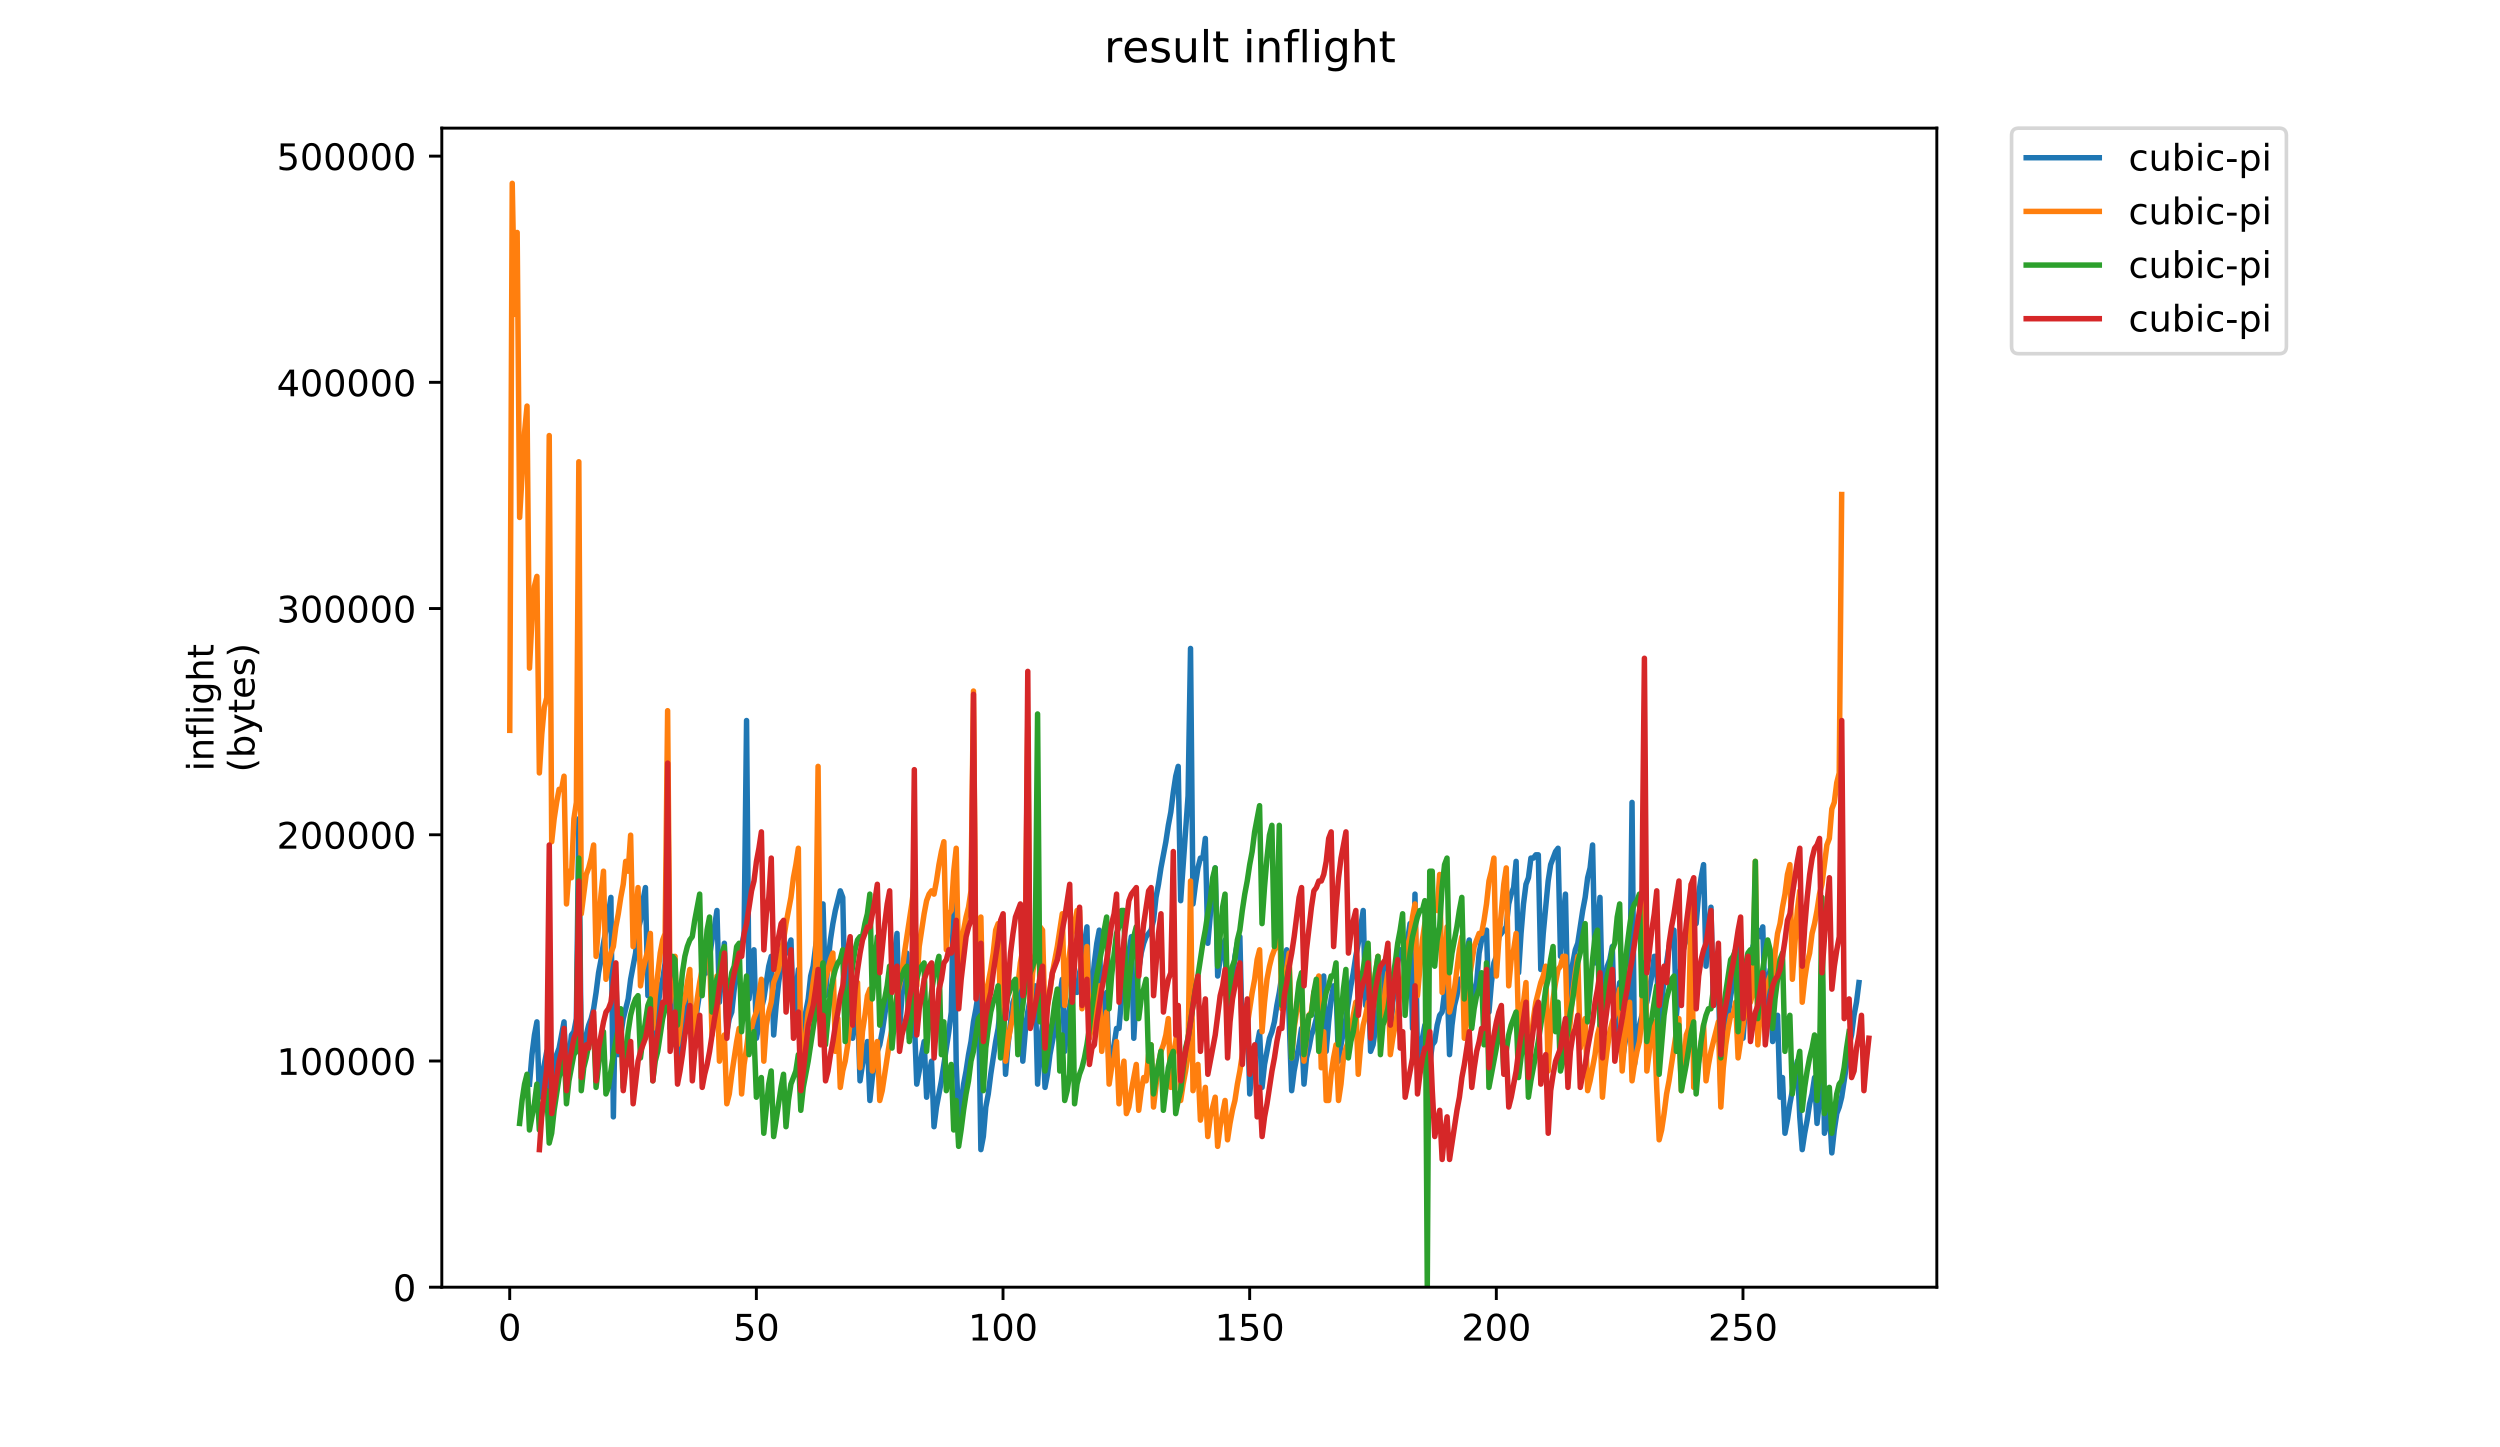 <?xml version="1.0" encoding="utf-8" standalone="no"?>
<!DOCTYPE svg PUBLIC "-//W3C//DTD SVG 1.1//EN"
  "http://www.w3.org/Graphics/SVG/1.1/DTD/svg11.dtd">
<!-- Created with matplotlib (https://matplotlib.org/) -->
<svg height="396pt" version="1.1" viewBox="0 0 684 396" width="684pt" xmlns="http://www.w3.org/2000/svg" xmlns:xlink="http://www.w3.org/1999/xlink">
 <defs>
  <style type="text/css">
*{stroke-linecap:butt;stroke-linejoin:round;}
  </style>
 </defs>
 <g id="figure_1">
  <g id="patch_1">
   <path d="M 0 396 
L 684 396 
L 684 0 
L 0 0 
z
" style="fill:#ffffff;"/>
  </g>
  <g id="axes_1">
   <g id="patch_2">
    <path d="M 120.879 352.174 
L 529.913 352.174 
L 529.913 35.062 
L 120.879 35.062 
z
" style="fill:#ffffff;"/>
   </g>
   <g id="matplotlib.axis_1">
    <g id="xtick_1">
     <g id="line2d_1">
      <defs>
       <path d="M 0 0 
L 0 3.5 
" id="mfcdbd4089d" style="stroke:#000000;stroke-width:0.8;"/>
      </defs>
      <g>
       <use style="stroke:#000000;stroke-width:0.8;" x="139.458" xlink:href="#mfcdbd4089d" y="352.174"/>
      </g>
     </g>
     <g id="text_1">
      <!-- 0 -->
      <defs>
       <path d="M 31.781 66.406 
Q 24.172 66.406 20.328 58.906 
Q 16.5 51.422 16.5 36.375 
Q 16.5 21.391 20.328 13.891 
Q 24.172 6.391 31.781 6.391 
Q 39.453 6.391 43.281 13.891 
Q 47.125 21.391 47.125 36.375 
Q 47.125 51.422 43.281 58.906 
Q 39.453 66.406 31.781 66.406 
z
M 31.781 74.219 
Q 44.047 74.219 50.516 64.516 
Q 56.984 54.828 56.984 36.375 
Q 56.984 17.969 50.516 8.266 
Q 44.047 -1.422 31.781 -1.422 
Q 19.531 -1.422 13.062 8.266 
Q 6.594 17.969 6.594 36.375 
Q 6.594 54.828 13.062 64.516 
Q 19.531 74.219 31.781 74.219 
z
" id="DejaVuSans-48"/>
      </defs>
      <g transform="translate(136.276 366.773)scale(0.1 -0.1)">
       <use xlink:href="#DejaVuSans-48"/>
      </g>
     </g>
    </g>
    <g id="xtick_2">
     <g id="line2d_2">
      <g>
       <use style="stroke:#000000;stroke-width:0.8;" x="206.942" xlink:href="#mfcdbd4089d" y="352.174"/>
      </g>
     </g>
     <g id="text_2">
      <!-- 50 -->
      <defs>
       <path d="M 10.797 72.906 
L 49.516 72.906 
L 49.516 64.594 
L 19.828 64.594 
L 19.828 46.734 
Q 21.969 47.469 24.109 47.828 
Q 26.266 48.188 28.422 48.188 
Q 40.625 48.188 47.75 41.5 
Q 54.891 34.812 54.891 23.391 
Q 54.891 11.625 47.562 5.094 
Q 40.234 -1.422 26.906 -1.422 
Q 22.312 -1.422 17.547 -0.641 
Q 12.797 0.141 7.719 1.703 
L 7.719 11.625 
Q 12.109 9.234 16.797 8.062 
Q 21.484 6.891 26.703 6.891 
Q 35.156 6.891 40.078 11.328 
Q 45.016 15.766 45.016 23.391 
Q 45.016 31 40.078 35.438 
Q 35.156 39.891 26.703 39.891 
Q 22.75 39.891 18.812 39.016 
Q 14.891 38.141 10.797 36.281 
z
" id="DejaVuSans-53"/>
      </defs>
      <g transform="translate(200.579 366.773)scale(0.1 -0.1)">
       <use xlink:href="#DejaVuSans-53"/>
       <use x="63.623" xlink:href="#DejaVuSans-48"/>
      </g>
     </g>
    </g>
    <g id="xtick_3">
     <g id="line2d_3">
      <g>
       <use style="stroke:#000000;stroke-width:0.8;" x="274.426" xlink:href="#mfcdbd4089d" y="352.174"/>
      </g>
     </g>
     <g id="text_3">
      <!-- 100 -->
      <defs>
       <path d="M 12.406 8.297 
L 28.516 8.297 
L 28.516 63.922 
L 10.984 60.406 
L 10.984 69.391 
L 28.422 72.906 
L 38.281 72.906 
L 38.281 8.297 
L 54.391 8.297 
L 54.391 0 
L 12.406 0 
z
" id="DejaVuSans-49"/>
      </defs>
      <g transform="translate(264.882 366.773)scale(0.1 -0.1)">
       <use xlink:href="#DejaVuSans-49"/>
       <use x="63.623" xlink:href="#DejaVuSans-48"/>
       <use x="127.246" xlink:href="#DejaVuSans-48"/>
      </g>
     </g>
    </g>
    <g id="xtick_4">
     <g id="line2d_4">
      <g>
       <use style="stroke:#000000;stroke-width:0.8;" x="341.91" xlink:href="#mfcdbd4089d" y="352.174"/>
      </g>
     </g>
     <g id="text_4">
      <!-- 150 -->
      <g transform="translate(332.366 366.773)scale(0.1 -0.1)">
       <use xlink:href="#DejaVuSans-49"/>
       <use x="63.623" xlink:href="#DejaVuSans-53"/>
       <use x="127.246" xlink:href="#DejaVuSans-48"/>
      </g>
     </g>
    </g>
    <g id="xtick_5">
     <g id="line2d_5">
      <g>
       <use style="stroke:#000000;stroke-width:0.8;" x="409.394" xlink:href="#mfcdbd4089d" y="352.174"/>
      </g>
     </g>
     <g id="text_5">
      <!-- 200 -->
      <defs>
       <path d="M 19.188 8.297 
L 53.609 8.297 
L 53.609 0 
L 7.328 0 
L 7.328 8.297 
Q 12.938 14.109 22.625 23.891 
Q 32.328 33.688 34.812 36.531 
Q 39.547 41.844 41.422 45.531 
Q 43.312 49.219 43.312 52.781 
Q 43.312 58.594 39.234 62.25 
Q 35.156 65.922 28.609 65.922 
Q 23.969 65.922 18.812 64.312 
Q 13.672 62.703 7.812 59.422 
L 7.812 69.391 
Q 13.766 71.781 18.938 73 
Q 24.125 74.219 28.422 74.219 
Q 39.75 74.219 46.484 68.547 
Q 53.219 62.891 53.219 53.422 
Q 53.219 48.922 51.531 44.891 
Q 49.859 40.875 45.406 35.406 
Q 44.188 33.984 37.641 27.219 
Q 31.109 20.453 19.188 8.297 
z
" id="DejaVuSans-50"/>
      </defs>
      <g transform="translate(399.85 366.773)scale(0.1 -0.1)">
       <use xlink:href="#DejaVuSans-50"/>
       <use x="63.623" xlink:href="#DejaVuSans-48"/>
       <use x="127.246" xlink:href="#DejaVuSans-48"/>
      </g>
     </g>
    </g>
    <g id="xtick_6">
     <g id="line2d_6">
      <g>
       <use style="stroke:#000000;stroke-width:0.8;" x="476.878" xlink:href="#mfcdbd4089d" y="352.174"/>
      </g>
     </g>
     <g id="text_6">
      <!-- 250 -->
      <g transform="translate(467.334 366.773)scale(0.1 -0.1)">
       <use xlink:href="#DejaVuSans-50"/>
       <use x="63.623" xlink:href="#DejaVuSans-53"/>
       <use x="127.246" xlink:href="#DejaVuSans-48"/>
      </g>
     </g>
    </g>
   </g>
   <g id="matplotlib.axis_2">
    <g id="ytick_1">
     <g id="line2d_7">
      <defs>
       <path d="M 0 0 
L -3.5 0 
" id="m2095be47ec" style="stroke:#000000;stroke-width:0.8;"/>
      </defs>
      <g>
       <use style="stroke:#000000;stroke-width:0.8;" x="120.879" xlink:href="#m2095be47ec" y="352.174"/>
      </g>
     </g>
     <g id="text_7">
      <!-- 0 -->
      <g transform="translate(107.516 355.973)scale(0.1 -0.1)">
       <use xlink:href="#DejaVuSans-48"/>
      </g>
     </g>
    </g>
    <g id="ytick_2">
     <g id="line2d_8">
      <g>
       <use style="stroke:#000000;stroke-width:0.8;" x="120.879" xlink:href="#m2095be47ec" y="290.284"/>
      </g>
     </g>
     <g id="text_8">
      <!-- 100000 -->
      <g transform="translate(75.704 294.083)scale(0.1 -0.1)">
       <use xlink:href="#DejaVuSans-49"/>
       <use x="63.623" xlink:href="#DejaVuSans-48"/>
       <use x="127.246" xlink:href="#DejaVuSans-48"/>
       <use x="190.869" xlink:href="#DejaVuSans-48"/>
       <use x="254.492" xlink:href="#DejaVuSans-48"/>
       <use x="318.115" xlink:href="#DejaVuSans-48"/>
      </g>
     </g>
    </g>
    <g id="ytick_3">
     <g id="line2d_9">
      <g>
       <use style="stroke:#000000;stroke-width:0.8;" x="120.879" xlink:href="#m2095be47ec" y="228.393"/>
      </g>
     </g>
     <g id="text_9">
      <!-- 200000 -->
      <g transform="translate(75.704 232.192)scale(0.1 -0.1)">
       <use xlink:href="#DejaVuSans-50"/>
       <use x="63.623" xlink:href="#DejaVuSans-48"/>
       <use x="127.246" xlink:href="#DejaVuSans-48"/>
       <use x="190.869" xlink:href="#DejaVuSans-48"/>
       <use x="254.492" xlink:href="#DejaVuSans-48"/>
       <use x="318.115" xlink:href="#DejaVuSans-48"/>
      </g>
     </g>
    </g>
    <g id="ytick_4">
     <g id="line2d_10">
      <g>
       <use style="stroke:#000000;stroke-width:0.8;" x="120.879" xlink:href="#m2095be47ec" y="166.502"/>
      </g>
     </g>
     <g id="text_10">
      <!-- 300000 -->
      <defs>
       <path d="M 40.578 39.312 
Q 47.656 37.797 51.625 33 
Q 55.609 28.219 55.609 21.188 
Q 55.609 10.406 48.188 4.484 
Q 40.766 -1.422 27.094 -1.422 
Q 22.516 -1.422 17.656 -0.516 
Q 12.797 0.391 7.625 2.203 
L 7.625 11.719 
Q 11.719 9.328 16.594 8.109 
Q 21.484 6.891 26.812 6.891 
Q 36.078 6.891 40.938 10.547 
Q 45.797 14.203 45.797 21.188 
Q 45.797 27.641 41.281 31.266 
Q 36.766 34.906 28.719 34.906 
L 20.219 34.906 
L 20.219 43.016 
L 29.109 43.016 
Q 36.375 43.016 40.234 45.922 
Q 44.094 48.828 44.094 54.297 
Q 44.094 59.906 40.109 62.906 
Q 36.141 65.922 28.719 65.922 
Q 24.656 65.922 20.016 65.031 
Q 15.375 64.156 9.812 62.312 
L 9.812 71.094 
Q 15.438 72.656 20.344 73.438 
Q 25.25 74.219 29.594 74.219 
Q 40.828 74.219 47.359 69.109 
Q 53.906 64.016 53.906 55.328 
Q 53.906 49.266 50.438 45.094 
Q 46.969 40.922 40.578 39.312 
z
" id="DejaVuSans-51"/>
      </defs>
      <g transform="translate(75.704 170.302)scale(0.1 -0.1)">
       <use xlink:href="#DejaVuSans-51"/>
       <use x="63.623" xlink:href="#DejaVuSans-48"/>
       <use x="127.246" xlink:href="#DejaVuSans-48"/>
       <use x="190.869" xlink:href="#DejaVuSans-48"/>
       <use x="254.492" xlink:href="#DejaVuSans-48"/>
       <use x="318.115" xlink:href="#DejaVuSans-48"/>
      </g>
     </g>
    </g>
    <g id="ytick_5">
     <g id="line2d_11">
      <g>
       <use style="stroke:#000000;stroke-width:0.8;" x="120.879" xlink:href="#m2095be47ec" y="104.612"/>
      </g>
     </g>
     <g id="text_11">
      <!-- 400000 -->
      <defs>
       <path d="M 37.797 64.312 
L 12.891 25.391 
L 37.797 25.391 
z
M 35.203 72.906 
L 47.609 72.906 
L 47.609 25.391 
L 58.016 25.391 
L 58.016 17.188 
L 47.609 17.188 
L 47.609 0 
L 37.797 0 
L 37.797 17.188 
L 4.891 17.188 
L 4.891 26.703 
z
" id="DejaVuSans-52"/>
      </defs>
      <g transform="translate(75.704 108.411)scale(0.1 -0.1)">
       <use xlink:href="#DejaVuSans-52"/>
       <use x="63.623" xlink:href="#DejaVuSans-48"/>
       <use x="127.246" xlink:href="#DejaVuSans-48"/>
       <use x="190.869" xlink:href="#DejaVuSans-48"/>
       <use x="254.492" xlink:href="#DejaVuSans-48"/>
       <use x="318.115" xlink:href="#DejaVuSans-48"/>
      </g>
     </g>
    </g>
    <g id="ytick_6">
     <g id="line2d_12">
      <g>
       <use style="stroke:#000000;stroke-width:0.8;" x="120.879" xlink:href="#m2095be47ec" y="42.721"/>
      </g>
     </g>
     <g id="text_12">
      <!-- 500000 -->
      <g transform="translate(75.704 46.521)scale(0.1 -0.1)">
       <use xlink:href="#DejaVuSans-53"/>
       <use x="63.623" xlink:href="#DejaVuSans-48"/>
       <use x="127.246" xlink:href="#DejaVuSans-48"/>
       <use x="190.869" xlink:href="#DejaVuSans-48"/>
       <use x="254.492" xlink:href="#DejaVuSans-48"/>
       <use x="318.115" xlink:href="#DejaVuSans-48"/>
      </g>
     </g>
    </g>
    <g id="text_13">
     <!-- inflight -->
     <defs>
      <path d="M 9.422 54.688 
L 18.406 54.688 
L 18.406 0 
L 9.422 0 
z
M 9.422 75.984 
L 18.406 75.984 
L 18.406 64.594 
L 9.422 64.594 
z
" id="DejaVuSans-105"/>
      <path d="M 54.891 33.016 
L 54.891 0 
L 45.906 0 
L 45.906 32.719 
Q 45.906 40.484 42.875 44.328 
Q 39.844 48.188 33.797 48.188 
Q 26.516 48.188 22.312 43.547 
Q 18.109 38.922 18.109 30.906 
L 18.109 0 
L 9.078 0 
L 9.078 54.688 
L 18.109 54.688 
L 18.109 46.188 
Q 21.344 51.125 25.703 53.562 
Q 30.078 56 35.797 56 
Q 45.219 56 50.047 50.172 
Q 54.891 44.344 54.891 33.016 
z
" id="DejaVuSans-110"/>
      <path d="M 37.109 75.984 
L 37.109 68.5 
L 28.516 68.5 
Q 23.688 68.5 21.797 66.547 
Q 19.922 64.594 19.922 59.516 
L 19.922 54.688 
L 34.719 54.688 
L 34.719 47.703 
L 19.922 47.703 
L 19.922 0 
L 10.891 0 
L 10.891 47.703 
L 2.297 47.703 
L 2.297 54.688 
L 10.891 54.688 
L 10.891 58.5 
Q 10.891 67.625 15.141 71.797 
Q 19.391 75.984 28.609 75.984 
z
" id="DejaVuSans-102"/>
      <path d="M 9.422 75.984 
L 18.406 75.984 
L 18.406 0 
L 9.422 0 
z
" id="DejaVuSans-108"/>
      <path d="M 45.406 27.984 
Q 45.406 37.75 41.375 43.109 
Q 37.359 48.484 30.078 48.484 
Q 22.859 48.484 18.828 43.109 
Q 14.797 37.75 14.797 27.984 
Q 14.797 18.266 18.828 12.891 
Q 22.859 7.516 30.078 7.516 
Q 37.359 7.516 41.375 12.891 
Q 45.406 18.266 45.406 27.984 
z
M 54.391 6.781 
Q 54.391 -7.172 48.188 -13.984 
Q 42 -20.797 29.203 -20.797 
Q 24.469 -20.797 20.266 -20.094 
Q 16.062 -19.391 12.109 -17.922 
L 12.109 -9.188 
Q 16.062 -11.328 19.922 -12.344 
Q 23.781 -13.375 27.781 -13.375 
Q 36.625 -13.375 41.016 -8.766 
Q 45.406 -4.156 45.406 5.172 
L 45.406 9.625 
Q 42.625 4.781 38.281 2.391 
Q 33.938 0 27.875 0 
Q 17.828 0 11.672 7.656 
Q 5.516 15.328 5.516 27.984 
Q 5.516 40.672 11.672 48.328 
Q 17.828 56 27.875 56 
Q 33.938 56 38.281 53.609 
Q 42.625 51.219 45.406 46.391 
L 45.406 54.688 
L 54.391 54.688 
z
" id="DejaVuSans-103"/>
      <path d="M 54.891 33.016 
L 54.891 0 
L 45.906 0 
L 45.906 32.719 
Q 45.906 40.484 42.875 44.328 
Q 39.844 48.188 33.797 48.188 
Q 26.516 48.188 22.312 43.547 
Q 18.109 38.922 18.109 30.906 
L 18.109 0 
L 9.078 0 
L 9.078 75.984 
L 18.109 75.984 
L 18.109 46.188 
Q 21.344 51.125 25.703 53.562 
Q 30.078 56 35.797 56 
Q 45.219 56 50.047 50.172 
Q 54.891 44.344 54.891 33.016 
z
" id="DejaVuSans-104"/>
      <path d="M 18.312 70.219 
L 18.312 54.688 
L 36.812 54.688 
L 36.812 47.703 
L 18.312 47.703 
L 18.312 18.016 
Q 18.312 11.328 20.141 9.422 
Q 21.969 7.516 27.594 7.516 
L 36.812 7.516 
L 36.812 0 
L 27.594 0 
Q 17.188 0 13.234 3.875 
Q 9.281 7.766 9.281 18.016 
L 9.281 47.703 
L 2.688 47.703 
L 2.688 54.688 
L 9.281 54.688 
L 9.281 70.219 
z
" id="DejaVuSans-116"/>
     </defs>
     <g transform="translate(58.426 211.018)rotate(-90)scale(0.1 -0.1)">
      <use xlink:href="#DejaVuSans-105"/>
      <use x="27.783" xlink:href="#DejaVuSans-110"/>
      <use x="91.162" xlink:href="#DejaVuSans-102"/>
      <use x="126.367" xlink:href="#DejaVuSans-108"/>
      <use x="154.15" xlink:href="#DejaVuSans-105"/>
      <use x="181.934" xlink:href="#DejaVuSans-103"/>
      <use x="245.41" xlink:href="#DejaVuSans-104"/>
      <use x="308.789" xlink:href="#DejaVuSans-116"/>
     </g>
     <!-- (bytes) -->
     <defs>
      <path d="M 31 75.875 
Q 24.469 64.656 21.281 53.656 
Q 18.109 42.672 18.109 31.391 
Q 18.109 20.125 21.312 9.062 
Q 24.516 -2 31 -13.188 
L 23.188 -13.188 
Q 15.875 -1.703 12.234 9.375 
Q 8.594 20.453 8.594 31.391 
Q 8.594 42.281 12.203 53.312 
Q 15.828 64.359 23.188 75.875 
z
" id="DejaVuSans-40"/>
      <path d="M 48.688 27.297 
Q 48.688 37.203 44.609 42.844 
Q 40.531 48.484 33.406 48.484 
Q 26.266 48.484 22.188 42.844 
Q 18.109 37.203 18.109 27.297 
Q 18.109 17.391 22.188 11.75 
Q 26.266 6.109 33.406 6.109 
Q 40.531 6.109 44.609 11.75 
Q 48.688 17.391 48.688 27.297 
z
M 18.109 46.391 
Q 20.953 51.266 25.266 53.625 
Q 29.594 56 35.594 56 
Q 45.562 56 51.781 48.094 
Q 58.016 40.188 58.016 27.297 
Q 58.016 14.406 51.781 6.484 
Q 45.562 -1.422 35.594 -1.422 
Q 29.594 -1.422 25.266 0.953 
Q 20.953 3.328 18.109 8.203 
L 18.109 0 
L 9.078 0 
L 9.078 75.984 
L 18.109 75.984 
z
" id="DejaVuSans-98"/>
      <path d="M 32.172 -5.078 
Q 28.375 -14.844 24.75 -17.812 
Q 21.141 -20.797 15.094 -20.797 
L 7.906 -20.797 
L 7.906 -13.281 
L 13.188 -13.281 
Q 16.891 -13.281 18.938 -11.516 
Q 21 -9.766 23.484 -3.219 
L 25.094 0.875 
L 2.984 54.688 
L 12.5 54.688 
L 29.594 11.922 
L 46.688 54.688 
L 56.203 54.688 
z
" id="DejaVuSans-121"/>
      <path d="M 56.203 29.594 
L 56.203 25.203 
L 14.891 25.203 
Q 15.484 15.922 20.484 11.062 
Q 25.484 6.203 34.422 6.203 
Q 39.594 6.203 44.453 7.469 
Q 49.312 8.734 54.109 11.281 
L 54.109 2.781 
Q 49.266 0.734 44.188 -0.344 
Q 39.109 -1.422 33.891 -1.422 
Q 20.797 -1.422 13.156 6.188 
Q 5.516 13.812 5.516 26.812 
Q 5.516 40.234 12.766 48.109 
Q 20.016 56 32.328 56 
Q 43.359 56 49.781 48.891 
Q 56.203 41.797 56.203 29.594 
z
M 47.219 32.234 
Q 47.125 39.594 43.094 43.984 
Q 39.062 48.391 32.422 48.391 
Q 24.906 48.391 20.391 44.141 
Q 15.875 39.891 15.188 32.172 
z
" id="DejaVuSans-101"/>
      <path d="M 44.281 53.078 
L 44.281 44.578 
Q 40.484 46.531 36.375 47.5 
Q 32.281 48.484 27.875 48.484 
Q 21.188 48.484 17.844 46.438 
Q 14.5 44.391 14.5 40.281 
Q 14.5 37.156 16.891 35.375 
Q 19.281 33.594 26.516 31.984 
L 29.594 31.297 
Q 39.156 29.25 43.188 25.516 
Q 47.219 21.781 47.219 15.094 
Q 47.219 7.469 41.188 3.016 
Q 35.156 -1.422 24.609 -1.422 
Q 20.219 -1.422 15.453 -0.562 
Q 10.688 0.297 5.422 2 
L 5.422 11.281 
Q 10.406 8.688 15.234 7.391 
Q 20.062 6.109 24.812 6.109 
Q 31.156 6.109 34.562 8.281 
Q 37.984 10.453 37.984 14.406 
Q 37.984 18.062 35.516 20.016 
Q 33.062 21.969 24.703 23.781 
L 21.578 24.516 
Q 13.234 26.266 9.516 29.906 
Q 5.812 33.547 5.812 39.891 
Q 5.812 47.609 11.281 51.797 
Q 16.75 56 26.812 56 
Q 31.781 56 36.172 55.266 
Q 40.578 54.547 44.281 53.078 
z
" id="DejaVuSans-115"/>
      <path d="M 8.016 75.875 
L 15.828 75.875 
Q 23.141 64.359 26.781 53.312 
Q 30.422 42.281 30.422 31.391 
Q 30.422 20.453 26.781 9.375 
Q 23.141 -1.703 15.828 -13.188 
L 8.016 -13.188 
Q 14.5 -2 17.703 9.062 
Q 20.906 20.125 20.906 31.391 
Q 20.906 42.672 17.703 53.656 
Q 14.5 64.656 8.016 75.875 
z
" id="DejaVuSans-41"/>
     </defs>
     <g transform="translate(69.624 211.295)rotate(-90)scale(0.1 -0.1)">
      <use xlink:href="#DejaVuSans-40"/>
      <use x="39.014" xlink:href="#DejaVuSans-98"/>
      <use x="102.49" xlink:href="#DejaVuSans-121"/>
      <use x="161.67" xlink:href="#DejaVuSans-116"/>
      <use x="200.879" xlink:href="#DejaVuSans-101"/>
      <use x="262.402" xlink:href="#DejaVuSans-115"/>
      <use x="314.502" xlink:href="#DejaVuSans-41"/>
     </g>
    </g>
   </g>
   <g id="line2d_13">
    <path clip-path="url(#p2ddae3d80f)" d="M 144.871 296.611 
L 145.546 288.546 
L 146.221 283.169 
L 146.896 279.584 
L 147.571 300.196 
L 148.245 294.819 
L 149.595 287.65 
L 150.27 307.365 
L 150.945 295.715 
L 152.294 288.546 
L 152.969 286.753 
L 154.319 279.584 
L 154.994 295.715 
L 156.343 283.169 
L 157.018 282.272 
L 157.693 278.688 
L 158.368 224.021 
L 159.043 291.234 
L 159.718 287.65 
L 160.392 283.169 
L 161.067 280.48 
L 161.742 278.688 
L 162.417 275.999 
L 163.092 271.518 
L 163.767 266.141 
L 164.442 262.557 
L 165.116 258.076 
L 165.791 254.491 
L 167.141 245.529 
L 167.816 305.573 
L 168.491 267.038 
L 169.165 288.546 
L 169.84 283.169 
L 170.515 278.688 
L 171.865 273.311 
L 172.54 267.934 
L 173.889 260.764 
L 174.564 254.491 
L 175.239 251.803 
L 175.914 246.425 
L 176.589 242.841 
L 177.263 272.415 
L 177.938 262.557 
L 178.613 284.065 
L 179.288 279.584 
L 179.963 275.999 
L 180.638 270.622 
L 181.313 267.934 
L 181.987 263.453 
L 182.662 230.294 
L 183.337 281.376 
L 184.012 273.311 
L 184.687 267.934 
L 185.362 289.442 
L 186.036 284.961 
L 186.711 281.376 
L 188.736 267.934 
L 189.411 290.338 
L 190.085 281.376 
L 190.76 275.999 
L 191.435 271.518 
L 192.11 267.934 
L 192.785 266.141 
L 193.46 266.141 
L 194.809 257.18 
L 195.484 253.595 
L 196.159 249.114 
L 196.834 274.207 
L 197.509 265.245 
L 198.184 258.076 
L 198.858 282.272 
L 199.533 278.688 
L 200.208 276.895 
L 200.883 270.622 
L 201.558 267.038 
L 202.233 262.557 
L 203.582 255.387 
L 204.257 197.136 
L 204.932 273.311 
L 206.282 259.868 
L 206.956 284.065 
L 207.631 280.48 
L 208.306 275.999 
L 208.981 273.311 
L 210.331 264.349 
L 211.006 261.66 
L 211.68 283.169 
L 212.355 275.103 
L 213.03 268.83 
L 213.705 264.349 
L 214.38 261.66 
L 215.055 260.764 
L 216.404 257.18 
L 217.079 278.688 
L 218.429 265.245 
L 219.104 287.65 
L 219.778 283.169 
L 220.453 276.895 
L 221.128 273.311 
L 221.803 267.038 
L 222.478 264.349 
L 223.153 258.972 
L 224.502 251.803 
L 225.177 247.322 
L 225.852 272.415 
L 226.527 263.453 
L 227.202 257.18 
L 227.877 252.699 
L 228.551 249.114 
L 229.901 243.737 
L 230.576 245.529 
L 231.251 276.895 
L 231.926 267.038 
L 232.6 258.972 
L 233.275 284.065 
L 233.95 277.792 
L 234.625 275.103 
L 235.3 295.715 
L 235.975 291.234 
L 236.649 287.65 
L 237.324 284.961 
L 237.999 301.092 
L 238.674 294.819 
L 239.349 290.338 
L 240.024 287.65 
L 240.699 285.857 
L 241.373 282.272 
L 243.398 268.83 
L 244.073 265.245 
L 244.748 260.764 
L 245.422 255.387 
L 246.097 282.272 
L 246.772 272.415 
L 248.122 260.764 
L 248.797 284.065 
L 249.471 280.48 
L 250.146 278.688 
L 250.821 296.611 
L 251.496 293.027 
L 252.171 288.546 
L 252.846 284.961 
L 253.521 300.196 
L 254.195 293.923 
L 254.87 290.338 
L 255.545 308.262 
L 256.22 302.885 
L 257.57 295.715 
L 259.594 282.272 
L 260.269 276.895 
L 260.944 242.841 
L 261.619 291.234 
L 262.293 306.469 
L 262.968 301.988 
L 263.643 296.611 
L 264.318 293.027 
L 264.993 288.546 
L 265.668 284.961 
L 266.342 279.584 
L 267.017 275.999 
L 267.692 271.518 
L 268.367 314.535 
L 269.042 310.95 
L 269.717 302.885 
L 270.392 299.3 
L 271.066 293.923 
L 272.416 284.961 
L 273.091 281.376 
L 273.766 275.103 
L 274.441 273.311 
L 275.115 293.923 
L 275.79 285.857 
L 277.14 274.207 
L 278.49 270.622 
L 279.164 269.726 
L 279.839 290.338 
L 280.514 282.272 
L 281.189 276.895 
L 281.864 273.311 
L 282.539 270.622 
L 283.214 269.726 
L 283.888 296.611 
L 284.563 285.857 
L 285.238 280.48 
L 285.913 297.507 
L 286.588 293.923 
L 287.263 288.546 
L 288.612 281.376 
L 289.287 275.999 
L 289.962 272.415 
L 290.637 267.934 
L 291.312 287.65 
L 291.986 279.584 
L 292.661 275.103 
L 293.336 272.415 
L 294.011 270.622 
L 294.686 271.518 
L 295.361 266.141 
L 296.035 263.453 
L 296.71 258.076 
L 297.385 253.595 
L 298.06 280.48 
L 298.735 270.622 
L 299.41 263.453 
L 300.085 258.076 
L 300.759 254.491 
L 301.434 281.376 
L 302.109 275.103 
L 302.784 271.518 
L 303.459 293.027 
L 304.808 285.857 
L 305.483 281.376 
L 306.158 281.376 
L 306.833 273.311 
L 308.183 264.349 
L 308.857 260.764 
L 309.532 256.283 
L 310.207 284.065 
L 310.882 271.518 
L 311.557 265.245 
L 312.232 260.764 
L 312.907 258.076 
L 313.581 256.283 
L 314.931 254.491 
L 315.606 251.803 
L 316.281 245.529 
L 316.956 241.945 
L 317.63 237.464 
L 318.98 230.294 
L 319.655 225.813 
L 320.33 222.229 
L 321.005 216.852 
L 321.679 212.371 
L 322.354 209.682 
L 323.029 246.425 
L 325.054 217.748 
L 325.728 177.42 
L 326.403 247.322 
L 327.078 241.945 
L 327.753 237.464 
L 328.428 234.775 
L 329.103 234.775 
L 329.778 229.398 
L 330.452 258.076 
L 331.802 242.841 
L 332.477 237.464 
L 333.152 267.038 
L 333.827 262.557 
L 334.501 258.972 
L 335.176 257.18 
L 335.851 283.169 
L 336.526 272.415 
L 337.201 268.83 
L 337.876 261.66 
L 338.55 258.076 
L 339.225 256.283 
L 339.9 284.961 
L 340.575 276.895 
L 341.25 275.103 
L 341.925 299.3 
L 342.599 292.13 
L 343.274 289.442 
L 344.624 282.272 
L 345.299 297.507 
L 345.974 291.234 
L 347.323 284.065 
L 347.998 282.272 
L 348.673 279.584 
L 349.348 275.103 
L 350.023 271.518 
L 350.698 267.038 
L 351.372 261.66 
L 352.047 259.868 
L 353.397 298.404 
L 354.072 293.027 
L 355.421 285.857 
L 356.096 281.376 
L 356.771 296.611 
L 357.446 289.442 
L 358.121 286.753 
L 358.796 283.169 
L 359.471 281.376 
L 360.145 278.688 
L 360.82 274.207 
L 362.17 267.038 
L 362.845 287.65 
L 363.52 279.584 
L 364.194 273.311 
L 364.869 269.726 
L 365.544 270.622 
L 366.219 290.338 
L 366.894 285.857 
L 368.243 278.688 
L 369.593 269.726 
L 370.268 266.141 
L 370.943 261.66 
L 371.618 258.076 
L 372.967 249.114 
L 373.642 275.103 
L 374.317 266.141 
L 374.992 287.65 
L 375.667 285.857 
L 376.342 281.376 
L 377.016 275.999 
L 377.691 272.415 
L 379.041 263.453 
L 379.716 259.868 
L 380.391 283.169 
L 381.065 274.207 
L 382.415 263.453 
L 383.09 259.868 
L 383.765 259.868 
L 384.44 258.972 
L 385.114 257.18 
L 385.789 252.699 
L 386.464 281.376 
L 387.139 244.633 
L 387.814 289.442 
L 389.164 284.065 
L 389.838 280.48 
L 390.513 300.196 
L 391.188 291.234 
L 391.863 285.857 
L 392.538 284.961 
L 393.213 280.48 
L 393.887 277.792 
L 394.562 276.895 
L 395.237 271.518 
L 395.912 267.934 
L 396.587 288.546 
L 397.262 280.48 
L 397.936 275.103 
L 398.611 272.415 
L 399.286 267.934 
L 399.961 267.934 
L 400.636 265.245 
L 401.311 259.868 
L 401.985 257.18 
L 402.66 280.48 
L 403.335 271.518 
L 404.01 268.83 
L 404.685 260.764 
L 405.36 257.18 
L 406.035 255.387 
L 406.709 254.491 
L 407.384 276.895 
L 408.059 268.83 
L 408.734 263.453 
L 409.409 261.66 
L 410.084 256.283 
L 412.108 253.595 
L 412.783 247.322 
L 413.458 244.633 
L 414.133 242.841 
L 414.807 235.671 
L 415.482 266.141 
L 416.157 255.387 
L 416.832 247.322 
L 417.507 241.945 
L 418.182 240.152 
L 418.857 234.775 
L 419.531 234.775 
L 420.206 233.879 
L 420.881 233.879 
L 421.556 265.245 
L 422.231 255.387 
L 423.58 241.048 
L 424.255 236.568 
L 425.605 232.983 
L 426.28 232.087 
L 426.955 261.66 
L 427.629 251.803 
L 428.304 244.633 
L 428.979 275.999 
L 429.654 267.934 
L 430.329 263.453 
L 431.004 259.868 
L 431.678 258.076 
L 433.028 249.114 
L 433.703 245.529 
L 434.378 240.152 
L 435.053 237.464 
L 435.728 231.19 
L 436.402 263.453 
L 437.077 253.595 
L 437.752 245.529 
L 438.427 275.999 
L 439.102 268.83 
L 439.777 264.349 
L 440.451 262.557 
L 441.126 258.972 
L 441.801 283.169 
L 442.476 275.103 
L 443.151 268.83 
L 443.826 290.338 
L 444.5 285.857 
L 445.85 278.688 
L 446.525 219.54 
L 447.2 291.234 
L 447.875 284.961 
L 448.55 280.48 
L 449.224 277.792 
L 450.574 274.207 
L 451.924 267.038 
L 452.599 261.66 
L 453.273 261.66 
L 453.948 285.857 
L 454.623 274.207 
L 455.298 267.934 
L 456.648 258.972 
L 457.322 257.18 
L 457.997 254.491 
L 458.672 277.792 
L 459.347 269.726 
L 460.022 263.453 
L 460.697 258.972 
L 462.046 255.387 
L 462.721 254.491 
L 463.396 251.803 
L 464.071 252.699 
L 464.746 244.633 
L 465.421 240.152 
L 466.095 236.568 
L 466.77 264.349 
L 467.445 255.387 
L 468.12 248.218 
L 468.795 275.103 
L 469.47 268.83 
L 470.144 265.245 
L 470.819 299.3 
L 471.494 285.857 
L 472.169 282.272 
L 472.844 277.792 
L 473.519 272.415 
L 474.868 265.245 
L 475.543 259.868 
L 476.218 257.18 
L 476.893 284.065 
L 477.568 275.103 
L 478.243 267.934 
L 479.592 258.972 
L 480.267 257.18 
L 480.942 254.491 
L 481.617 256.283 
L 482.292 253.595 
L 482.966 276.895 
L 483.641 268.83 
L 484.316 265.245 
L 484.991 284.961 
L 486.341 277.792 
L 487.015 300.196 
L 487.69 294.819 
L 488.365 310.054 
L 489.04 306.469 
L 489.715 301.988 
L 490.39 298.404 
L 491.064 293.923 
L 491.739 290.338 
L 492.414 305.573 
L 493.089 314.535 
L 493.764 310.054 
L 494.439 306.469 
L 495.114 301.988 
L 495.788 299.3 
L 496.463 294.819 
L 497.138 307.365 
L 497.813 301.092 
L 498.488 259.868 
L 499.163 310.054 
L 499.837 307.365 
L 500.512 302.885 
L 501.187 315.431 
L 501.862 309.158 
L 502.537 304.677 
L 503.212 302.885 
L 503.886 300.196 
L 505.236 291.234 
L 505.911 285.857 
L 506.586 283.169 
L 507.261 277.792 
L 507.935 274.207 
L 508.61 268.83 
L 508.61 268.83 
" style="fill:none;stroke:#1f77b4;stroke-linecap:square;stroke-width:1.5;"/>
   </g>
   <g id="line2d_14">
    <path clip-path="url(#p2ddae3d80f)" d="M 139.471 199.824 
L 140.146 50.163 
L 140.821 86.01 
L 141.496 63.606 
L 142.17 141.573 
L 143.52 118.272 
L 144.195 111.103 
L 144.87 182.797 
L 145.545 169.354 
L 146.219 160.393 
L 146.894 157.704 
L 147.569 211.475 
L 148.244 200.721 
L 148.919 193.551 
L 149.594 190.863 
L 150.269 119.169 
L 150.943 230.294 
L 151.618 224.021 
L 152.293 219.54 
L 152.968 215.956 
L 153.643 215.956 
L 154.318 212.371 
L 154.992 247.322 
L 155.667 238.36 
L 156.342 240.152 
L 157.017 224.021 
L 157.692 219.54 
L 158.367 126.338 
L 159.041 250.01 
L 160.391 239.256 
L 161.066 237.464 
L 161.741 234.775 
L 162.416 231.19 
L 163.09 261.66 
L 164.44 244.633 
L 165.115 238.36 
L 165.79 267.934 
L 166.465 263.453 
L 167.14 260.764 
L 167.814 258.972 
L 168.489 253.595 
L 169.164 250.01 
L 169.839 245.529 
L 170.514 241.945 
L 171.189 235.671 
L 171.863 238.36 
L 172.538 228.502 
L 173.213 258.972 
L 174.563 242.841 
L 175.238 269.726 
L 175.912 265.245 
L 177.262 259.868 
L 177.937 255.387 
L 178.612 281.376 
L 179.287 272.415 
L 180.636 260.764 
L 181.311 257.18 
L 181.986 255.387 
L 182.661 194.447 
L 183.336 274.207 
L 184.011 267.038 
L 184.685 261.66 
L 185.36 285.857 
L 186.035 281.376 
L 186.71 275.103 
L 187.385 273.311 
L 188.06 268.83 
L 188.734 265.245 
L 189.409 286.753 
L 190.759 273.311 
L 191.434 268.83 
L 192.109 265.245 
L 192.783 260.764 
L 194.133 260.764 
L 194.808 283.169 
L 196.158 267.038 
L 196.833 290.338 
L 197.507 285.857 
L 198.182 283.169 
L 198.857 301.988 
L 199.532 299.3 
L 200.207 293.923 
L 201.556 284.961 
L 202.231 281.376 
L 202.906 299.3 
L 203.581 291.234 
L 204.256 286.753 
L 204.931 281.376 
L 205.605 281.376 
L 206.28 278.688 
L 206.955 276.895 
L 208.305 267.934 
L 208.98 290.338 
L 209.655 280.48 
L 210.329 276.895 
L 211.004 274.207 
L 211.679 268.83 
L 213.029 265.245 
L 213.704 260.764 
L 214.378 257.18 
L 215.053 252.699 
L 216.403 245.529 
L 217.078 240.152 
L 217.753 236.568 
L 218.427 232.087 
L 219.102 293.923 
L 219.777 287.65 
L 220.452 283.169 
L 221.127 276.895 
L 221.802 274.207 
L 222.476 268.83 
L 223.151 264.349 
L 223.826 209.682 
L 224.501 281.376 
L 225.176 273.311 
L 225.851 267.934 
L 227.2 262.557 
L 227.875 260.764 
L 228.55 287.65 
L 229.225 278.688 
L 229.9 297.507 
L 230.575 293.027 
L 231.249 290.338 
L 231.924 285.857 
L 232.599 279.584 
L 233.274 277.792 
L 234.624 268.83 
L 235.298 292.13 
L 235.973 282.272 
L 236.648 277.792 
L 237.323 272.415 
L 237.998 270.622 
L 238.673 293.027 
L 239.348 288.546 
L 240.022 284.961 
L 240.697 301.092 
L 241.372 298.404 
L 243.397 284.961 
L 244.071 281.376 
L 245.421 272.415 
L 246.096 269.726 
L 246.771 266.141 
L 247.446 260.764 
L 249.47 247.322 
L 250.145 241.945 
L 250.82 269.726 
L 251.495 258.972 
L 252.844 250.01 
L 253.519 246.425 
L 254.194 244.633 
L 254.869 243.737 
L 255.544 244.633 
L 256.219 241.048 
L 256.893 236.568 
L 257.568 232.983 
L 258.243 230.294 
L 258.918 259.868 
L 259.593 250.01 
L 260.268 249.114 
L 260.942 238.36 
L 261.617 232.087 
L 262.292 265.245 
L 262.967 258.972 
L 263.642 254.491 
L 264.317 250.906 
L 264.991 248.218 
L 265.666 243.737 
L 266.341 189.07 
L 267.016 266.141 
L 267.691 256.283 
L 268.366 250.906 
L 269.041 283.169 
L 269.715 271.518 
L 270.39 268.83 
L 271.065 265.245 
L 271.74 260.764 
L 272.415 254.491 
L 273.09 252.699 
L 273.764 277.792 
L 274.439 268.83 
L 275.114 290.338 
L 275.789 284.961 
L 277.139 277.792 
L 277.813 271.518 
L 278.488 269.726 
L 279.163 263.453 
L 279.838 259.868 
L 280.513 257.18 
L 281.188 198.928 
L 281.862 275.999 
L 282.537 266.141 
L 283.212 261.66 
L 283.887 258.076 
L 284.562 253.595 
L 285.237 254.491 
L 285.912 279.584 
L 286.586 275.103 
L 287.261 271.518 
L 287.936 266.141 
L 289.286 258.972 
L 290.635 250.01 
L 291.31 275.103 
L 291.985 266.141 
L 293.335 255.387 
L 294.01 252.699 
L 294.684 249.114 
L 295.359 249.114 
L 296.034 275.999 
L 297.384 258.972 
L 298.059 284.065 
L 299.408 276.895 
L 300.083 274.207 
L 300.758 269.726 
L 301.433 287.65 
L 302.108 281.376 
L 302.783 276.895 
L 303.457 296.611 
L 304.132 292.13 
L 304.807 289.442 
L 305.482 284.961 
L 306.157 301.988 
L 306.832 294.819 
L 307.506 290.338 
L 308.181 304.677 
L 308.856 302.885 
L 309.531 298.404 
L 310.881 291.234 
L 311.555 303.781 
L 312.23 298.404 
L 312.905 294.819 
L 313.58 295.715 
L 314.255 288.546 
L 314.93 285.857 
L 315.605 302.885 
L 316.954 291.234 
L 317.629 287.65 
L 318.304 285.857 
L 318.979 283.169 
L 319.654 278.688 
L 320.328 297.507 
L 321.003 288.546 
L 321.678 284.961 
L 322.353 279.584 
L 323.028 301.092 
L 323.703 296.611 
L 324.377 293.027 
L 325.052 288.546 
L 325.727 241.048 
L 326.402 298.404 
L 327.077 293.923 
L 327.752 291.234 
L 328.426 306.469 
L 329.101 302.885 
L 329.776 297.507 
L 330.451 310.95 
L 331.126 305.573 
L 332.476 300.196 
L 333.15 313.639 
L 333.825 308.262 
L 335.175 301.092 
L 335.85 311.846 
L 336.525 307.365 
L 337.199 303.781 
L 337.874 301.092 
L 338.549 296.611 
L 339.224 293.027 
L 340.574 284.065 
L 341.248 280.48 
L 342.598 271.518 
L 343.273 267.934 
L 343.948 262.557 
L 344.623 259.868 
L 345.298 282.272 
L 345.972 274.207 
L 346.647 267.934 
L 347.322 264.349 
L 347.997 261.66 
L 348.672 259.868 
L 349.347 258.972 
L 350.021 247.322 
L 350.696 275.999 
L 352.046 265.245 
L 352.721 260.764 
L 353.396 289.442 
L 354.07 281.376 
L 354.745 276.895 
L 355.42 274.207 
L 356.095 270.622 
L 356.77 290.338 
L 358.119 277.792 
L 358.794 276.895 
L 359.469 271.518 
L 360.144 269.726 
L 360.819 267.038 
L 361.494 292.13 
L 362.169 282.272 
L 362.843 301.092 
L 363.518 301.092 
L 364.193 293.923 
L 364.868 289.442 
L 365.543 285.857 
L 366.218 301.092 
L 366.892 296.611 
L 367.567 289.442 
L 368.242 286.753 
L 368.917 284.961 
L 369.592 282.272 
L 370.267 277.792 
L 370.941 274.207 
L 371.616 293.923 
L 372.291 285.857 
L 372.966 280.48 
L 373.641 277.792 
L 374.316 274.207 
L 374.991 275.103 
L 377.015 261.66 
L 377.69 284.961 
L 379.04 270.622 
L 379.714 266.141 
L 380.389 288.546 
L 381.064 284.065 
L 382.414 276.895 
L 383.089 270.622 
L 383.763 269.726 
L 385.113 258.972 
L 385.788 256.283 
L 386.463 250.906 
L 387.138 247.322 
L 387.812 272.415 
L 389.162 257.18 
L 389.837 252.699 
L 391.862 247.322 
L 393.211 249.114 
L 393.886 239.256 
L 394.561 271.518 
L 395.236 266.141 
L 395.911 253.595 
L 396.585 276.895 
L 397.26 274.207 
L 397.935 270.622 
L 399.285 259.868 
L 399.96 256.283 
L 400.634 284.065 
L 401.309 279.584 
L 401.984 267.934 
L 403.334 258.972 
L 404.684 255.387 
L 405.358 255.387 
L 406.033 251.803 
L 406.708 247.322 
L 407.383 241.048 
L 408.058 238.36 
L 408.733 234.775 
L 409.407 267.038 
L 410.082 257.18 
L 411.432 241.945 
L 412.107 237.464 
L 412.782 269.726 
L 413.456 262.557 
L 414.131 259.868 
L 414.806 255.387 
L 415.481 281.376 
L 416.831 274.207 
L 417.505 268.83 
L 418.18 293.027 
L 419.53 278.688 
L 420.205 274.207 
L 421.555 268.83 
L 422.229 267.038 
L 422.904 264.349 
L 423.579 293.027 
L 424.254 281.376 
L 424.929 273.311 
L 425.604 268.83 
L 426.278 265.245 
L 426.953 264.349 
L 427.628 261.66 
L 428.303 261.66 
L 428.978 286.753 
L 430.327 271.518 
L 431.002 266.141 
L 431.677 261.66 
L 432.352 286.753 
L 433.027 282.272 
L 433.702 278.688 
L 434.376 298.404 
L 435.051 295.715 
L 436.401 288.546 
L 437.076 283.169 
L 437.751 280.48 
L 438.426 300.196 
L 439.1 292.13 
L 439.775 286.753 
L 440.45 282.272 
L 441.125 279.584 
L 441.8 277.792 
L 443.149 270.622 
L 443.824 293.027 
L 444.499 284.961 
L 445.174 278.688 
L 445.849 274.207 
L 446.524 295.715 
L 447.198 291.234 
L 447.873 287.65 
L 448.548 284.961 
L 449.223 278.688 
L 449.898 233.879 
L 450.573 293.027 
L 451.248 287.65 
L 451.922 281.376 
L 452.597 279.584 
L 453.272 297.507 
L 453.947 311.846 
L 454.622 309.158 
L 455.297 304.677 
L 455.971 299.3 
L 456.646 295.715 
L 458.671 282.272 
L 459.346 278.688 
L 460.02 298.404 
L 461.37 283.169 
L 462.045 281.376 
L 462.72 241.945 
L 463.395 297.507 
L 464.744 290.338 
L 465.419 285.857 
L 466.094 280.48 
L 466.769 295.715 
L 467.444 291.234 
L 468.119 287.65 
L 470.143 279.584 
L 470.818 302.885 
L 471.493 292.13 
L 472.168 285.857 
L 472.842 281.376 
L 473.517 277.792 
L 474.192 277.792 
L 474.867 274.207 
L 475.542 289.442 
L 477.566 275.999 
L 478.916 274.207 
L 479.591 271.518 
L 480.266 235.671 
L 480.941 285.857 
L 481.615 276.895 
L 482.29 274.207 
L 482.965 270.622 
L 484.315 267.038 
L 484.99 273.311 
L 485.664 260.764 
L 486.339 255.387 
L 487.014 252.699 
L 487.689 248.218 
L 488.364 244.633 
L 489.039 239.256 
L 489.713 236.568 
L 490.388 267.934 
L 491.738 249.114 
L 492.413 243.737 
L 493.088 274.207 
L 493.762 267.934 
L 494.437 263.453 
L 495.112 260.764 
L 495.787 255.387 
L 496.462 252.699 
L 497.137 249.114 
L 497.812 244.633 
L 498.486 241.945 
L 499.836 231.19 
L 500.511 229.398 
L 501.186 221.333 
L 501.861 219.54 
L 502.535 214.163 
L 503.21 211.475 
L 503.885 135.3 
L 503.885 135.3 
" style="fill:none;stroke:#ff7f0e;stroke-linecap:square;stroke-width:1.5;"/>
   </g>
   <g id="line2d_15">
    <path clip-path="url(#p2ddae3d80f)" d="M 142.162 307.365 
L 142.837 301.092 
L 143.512 296.611 
L 144.187 293.923 
L 144.862 309.158 
L 146.211 301.988 
L 146.886 296.611 
L 147.561 309.158 
L 148.911 300.196 
L 149.586 298.404 
L 150.26 312.742 
L 150.935 310.054 
L 151.61 303.781 
L 152.96 294.819 
L 153.635 292.13 
L 154.309 286.753 
L 154.984 301.988 
L 155.659 295.715 
L 157.009 288.546 
L 157.684 287.65 
L 158.359 234.775 
L 159.033 298.404 
L 159.708 292.13 
L 160.383 289.442 
L 161.058 285.857 
L 161.733 284.065 
L 162.408 280.48 
L 163.082 297.507 
L 164.432 285.857 
L 165.107 282.272 
L 165.782 299.3 
L 166.457 297.507 
L 167.806 288.546 
L 169.156 281.376 
L 169.831 275.999 
L 170.506 297.507 
L 171.855 282.272 
L 172.53 277.792 
L 173.205 275.103 
L 173.88 273.311 
L 174.555 272.415 
L 175.23 289.442 
L 175.904 284.065 
L 177.254 275.103 
L 177.929 273.311 
L 178.604 295.715 
L 179.279 290.338 
L 179.953 287.65 
L 181.303 278.688 
L 181.978 275.999 
L 183.328 267.038 
L 184.002 261.66 
L 184.677 262.557 
L 185.352 280.48 
L 186.702 266.141 
L 187.377 261.66 
L 188.052 258.972 
L 188.726 257.18 
L 189.401 256.283 
L 190.076 251.803 
L 191.426 244.633 
L 192.101 272.415 
L 193.45 254.491 
L 194.125 250.906 
L 194.8 276.895 
L 195.475 271.518 
L 196.15 267.934 
L 196.824 266.141 
L 197.499 260.764 
L 198.174 258.972 
L 198.849 280.48 
L 199.524 270.622 
L 200.199 266.141 
L 200.873 264.349 
L 201.548 258.972 
L 202.223 258.076 
L 202.898 282.272 
L 203.573 273.311 
L 204.248 267.038 
L 204.923 288.546 
L 205.597 284.961 
L 206.272 282.272 
L 206.947 300.196 
L 207.622 296.611 
L 208.297 294.819 
L 208.972 310.054 
L 210.321 296.611 
L 210.996 293.027 
L 211.671 310.95 
L 213.695 297.507 
L 214.37 293.923 
L 215.045 308.262 
L 215.72 301.092 
L 216.395 296.611 
L 217.745 293.027 
L 218.419 288.546 
L 219.094 303.781 
L 219.769 297.507 
L 221.119 290.338 
L 223.143 276.895 
L 223.818 273.311 
L 224.493 268.83 
L 225.168 263.453 
L 225.843 285.857 
L 227.192 271.518 
L 227.867 267.934 
L 228.542 265.245 
L 229.217 263.453 
L 229.892 262.557 
L 230.566 259.868 
L 231.241 284.961 
L 231.916 275.103 
L 233.266 264.349 
L 233.941 259.868 
L 234.616 257.18 
L 235.29 256.283 
L 235.965 256.283 
L 236.64 252.699 
L 237.315 250.01 
L 237.99 244.633 
L 238.665 273.311 
L 240.014 256.283 
L 240.689 280.48 
L 241.364 275.999 
L 242.039 273.311 
L 242.714 269.726 
L 243.388 264.349 
L 244.063 286.753 
L 244.738 278.688 
L 245.413 272.415 
L 246.088 268.83 
L 247.437 265.245 
L 248.112 264.349 
L 248.787 284.961 
L 249.462 276.895 
L 250.137 271.518 
L 250.812 267.934 
L 251.487 265.245 
L 252.836 263.453 
L 253.511 287.65 
L 254.186 278.688 
L 254.861 271.518 
L 255.536 267.038 
L 256.885 261.66 
L 257.56 288.546 
L 258.235 279.584 
L 258.91 298.404 
L 259.585 293.923 
L 260.259 291.234 
L 260.934 309.158 
L 261.609 301.092 
L 262.284 313.639 
L 262.959 309.158 
L 263.634 303.781 
L 264.309 299.3 
L 264.983 295.715 
L 265.658 290.338 
L 266.333 287.65 
L 267.683 278.688 
L 268.358 277.792 
L 269.032 298.404 
L 269.707 286.753 
L 270.382 281.376 
L 271.057 276.895 
L 271.732 274.207 
L 272.407 272.415 
L 273.081 269.726 
L 273.756 289.442 
L 275.106 275.999 
L 275.781 272.415 
L 277.13 268.83 
L 277.805 267.934 
L 278.48 288.546 
L 279.155 280.48 
L 280.505 269.726 
L 283.204 262.557 
L 283.879 195.343 
L 284.554 279.584 
L 285.229 271.518 
L 285.903 293.027 
L 286.578 288.546 
L 287.253 283.169 
L 287.928 279.584 
L 288.603 274.207 
L 289.278 270.622 
L 289.952 293.027 
L 290.627 283.169 
L 291.302 301.092 
L 291.977 298.404 
L 292.652 293.923 
L 293.327 262.557 
L 294.002 301.988 
L 294.676 296.611 
L 295.351 293.923 
L 296.026 292.13 
L 296.701 289.442 
L 297.376 285.857 
L 298.051 281.376 
L 298.725 275.999 
L 300.075 267.038 
L 301.425 259.868 
L 302.1 254.491 
L 302.774 250.906 
L 303.449 275.999 
L 304.124 267.038 
L 305.474 255.387 
L 306.149 253.595 
L 306.823 249.114 
L 307.498 249.114 
L 308.173 278.688 
L 308.848 269.726 
L 310.198 256.283 
L 310.873 253.595 
L 311.547 278.688 
L 312.222 273.311 
L 313.572 267.934 
L 314.247 290.338 
L 314.922 285.857 
L 315.596 299.3 
L 316.271 294.819 
L 317.621 287.65 
L 318.296 303.781 
L 319.645 292.13 
L 320.32 289.442 
L 320.995 287.65 
L 321.67 304.677 
L 322.345 301.092 
L 323.02 298.404 
L 324.369 286.753 
L 325.044 284.065 
L 327.069 270.622 
L 327.744 267.038 
L 329.093 258.076 
L 329.768 254.491 
L 330.443 250.01 
L 331.118 246.425 
L 331.793 240.152 
L 332.467 237.464 
L 333.142 264.349 
L 334.492 248.218 
L 335.167 244.633 
L 335.842 274.207 
L 336.516 269.726 
L 337.191 264.349 
L 337.866 262.557 
L 338.541 257.18 
L 339.216 254.491 
L 339.891 249.114 
L 340.566 244.633 
L 341.24 241.048 
L 341.915 236.568 
L 342.59 232.983 
L 343.265 227.606 
L 344.615 220.436 
L 345.289 252.699 
L 345.964 242.841 
L 346.639 234.775 
L 347.314 228.502 
L 347.989 225.813 
L 348.664 258.972 
L 349.338 252.699 
L 350.013 225.813 
L 350.688 275.103 
L 351.363 270.622 
L 352.038 267.934 
L 352.713 264.349 
L 353.388 289.442 
L 354.062 280.48 
L 355.412 268.83 
L 356.087 266.141 
L 356.762 288.546 
L 357.437 284.065 
L 358.111 277.792 
L 358.786 277.792 
L 359.461 271.518 
L 360.136 267.934 
L 360.811 287.65 
L 361.486 280.48 
L 362.16 275.103 
L 362.835 271.518 
L 363.51 269.726 
L 364.185 267.038 
L 364.86 267.038 
L 365.535 263.453 
L 366.209 285.857 
L 367.559 270.622 
L 368.234 265.245 
L 368.909 289.442 
L 369.584 284.961 
L 370.259 282.272 
L 370.933 277.792 
L 371.608 274.207 
L 372.283 268.83 
L 372.958 265.245 
L 373.633 260.764 
L 374.308 258.076 
L 374.982 278.688 
L 376.332 266.141 
L 377.007 261.66 
L 377.682 288.546 
L 378.357 280.48 
L 379.031 278.688 
L 379.706 275.999 
L 380.381 271.518 
L 381.056 267.934 
L 381.731 263.453 
L 382.406 258.076 
L 383.08 254.491 
L 383.755 250.01 
L 384.43 277.792 
L 385.105 267.934 
L 385.78 260.764 
L 386.455 256.283 
L 387.804 250.906 
L 388.479 249.114 
L 389.154 249.114 
L 389.829 246.425 
L 390.504 352.174 
L 391.179 238.36 
L 391.853 238.36 
L 392.528 264.349 
L 393.203 257.18 
L 393.878 253.595 
L 394.553 242.841 
L 395.228 236.568 
L 395.902 234.775 
L 396.577 266.141 
L 397.252 260.764 
L 398.602 253.595 
L 399.277 249.114 
L 399.952 245.529 
L 400.626 273.311 
L 401.301 264.349 
L 401.976 258.076 
L 402.651 281.376 
L 403.326 275.999 
L 404.001 272.415 
L 404.675 270.622 
L 405.35 266.141 
L 406.025 285.857 
L 406.7 263.453 
L 407.375 297.507 
L 409.399 286.753 
L 410.749 277.792 
L 411.424 293.027 
L 412.099 287.65 
L 412.773 283.169 
L 413.448 280.48 
L 414.798 276.895 
L 415.473 294.819 
L 416.148 289.442 
L 416.823 283.169 
L 417.497 280.48 
L 418.172 300.196 
L 418.847 295.715 
L 420.872 284.961 
L 422.221 275.999 
L 422.896 270.622 
L 423.571 267.934 
L 424.246 262.557 
L 424.921 258.972 
L 425.595 282.272 
L 426.27 274.207 
L 426.945 293.027 
L 427.62 290.338 
L 428.295 285.857 
L 428.97 282.272 
L 429.645 276.895 
L 430.319 273.311 
L 430.994 267.934 
L 431.669 263.453 
L 432.344 260.764 
L 433.019 256.283 
L 433.694 252.699 
L 434.368 279.584 
L 435.718 262.557 
L 436.393 256.283 
L 437.068 254.491 
L 437.743 280.48 
L 438.417 275.103 
L 439.092 271.518 
L 439.767 267.038 
L 440.442 264.349 
L 441.117 259.868 
L 441.792 258.076 
L 442.466 250.906 
L 443.141 247.322 
L 443.816 275.999 
L 444.491 266.141 
L 445.166 258.972 
L 445.841 253.595 
L 446.516 249.114 
L 447.19 247.322 
L 447.865 246.425 
L 448.54 244.633 
L 449.215 272.415 
L 449.89 263.453 
L 450.565 284.961 
L 451.239 280.48 
L 451.914 278.688 
L 453.264 269.726 
L 453.939 293.923 
L 455.288 277.792 
L 455.963 273.311 
L 457.313 267.934 
L 457.988 267.038 
L 458.663 287.65 
L 459.338 280.48 
L 460.012 298.404 
L 461.362 291.234 
L 462.712 282.272 
L 463.387 279.584 
L 464.061 299.3 
L 464.736 291.234 
L 465.411 284.961 
L 466.086 280.48 
L 466.761 277.792 
L 467.436 275.999 
L 468.11 275.999 
L 468.785 270.622 
L 470.135 261.66 
L 470.81 289.442 
L 471.485 276.895 
L 472.159 271.518 
L 473.509 262.557 
L 474.184 261.66 
L 474.859 259.868 
L 475.534 282.272 
L 476.209 274.207 
L 476.883 267.934 
L 478.233 260.764 
L 478.908 259.868 
L 479.583 263.453 
L 480.258 235.671 
L 480.932 278.688 
L 481.607 270.622 
L 482.282 265.245 
L 482.957 260.764 
L 483.632 257.18 
L 484.307 259.868 
L 484.981 281.376 
L 485.656 273.311 
L 487.006 262.557 
L 487.681 260.764 
L 488.356 287.65 
L 489.031 280.48 
L 489.705 277.792 
L 490.38 299.3 
L 491.055 293.923 
L 491.73 291.234 
L 492.405 287.65 
L 493.08 303.781 
L 493.754 297.507 
L 494.429 293.027 
L 495.104 289.442 
L 495.779 286.753 
L 496.454 283.169 
L 497.129 301.092 
L 497.803 293.027 
L 498.478 245.529 
L 499.153 304.677 
L 499.828 301.988 
L 500.503 297.507 
L 501.178 310.054 
L 502.527 299.3 
L 503.202 296.611 
L 503.877 295.715 
L 504.552 292.13 
L 505.227 286.753 
L 505.902 282.272 
L 505.902 282.272 
" style="fill:none;stroke:#2ca02c;stroke-linecap:square;stroke-width:1.5;"/>
   </g>
   <g id="line2d_16">
    <path clip-path="url(#p2ddae3d80f)" d="M 147.581 314.535 
L 148.256 304.677 
L 149.606 292.13 
L 150.281 231.19 
L 150.956 304.677 
L 151.63 300.196 
L 152.305 294.819 
L 152.98 290.338 
L 153.655 287.65 
L 154.33 281.376 
L 155.005 298.404 
L 155.679 291.234 
L 157.029 284.065 
L 157.704 282.272 
L 158.379 241.048 
L 159.054 294.819 
L 159.728 289.442 
L 160.403 285.857 
L 161.078 286.753 
L 161.753 280.48 
L 162.428 276.895 
L 163.103 295.715 
L 163.777 286.753 
L 165.127 279.584 
L 165.802 276.895 
L 166.477 275.999 
L 167.152 274.207 
L 168.501 263.453 
L 169.176 287.65 
L 169.851 278.688 
L 170.526 298.404 
L 171.201 292.13 
L 171.876 289.442 
L 172.55 284.961 
L 173.225 301.988 
L 174.575 290.338 
L 175.25 287.65 
L 176.599 284.065 
L 177.274 280.48 
L 177.949 275.999 
L 178.624 295.715 
L 179.299 287.65 
L 179.974 282.272 
L 180.649 277.792 
L 181.323 274.207 
L 181.998 274.207 
L 182.673 208.786 
L 183.348 287.65 
L 184.698 276.895 
L 185.372 296.611 
L 186.047 293.027 
L 186.722 288.546 
L 187.397 283.169 
L 188.072 279.584 
L 188.747 275.103 
L 189.421 295.715 
L 190.096 287.65 
L 190.771 282.272 
L 191.446 277.792 
L 192.121 297.507 
L 192.796 293.923 
L 193.47 291.234 
L 194.145 287.65 
L 195.495 278.688 
L 196.17 275.103 
L 196.845 269.726 
L 198.194 260.764 
L 198.869 284.065 
L 199.544 275.103 
L 200.219 269.726 
L 200.894 266.141 
L 202.243 260.764 
L 202.918 261.66 
L 203.593 255.387 
L 204.268 252.699 
L 205.618 243.737 
L 206.292 241.048 
L 206.967 235.671 
L 207.642 232.087 
L 208.317 227.606 
L 208.992 259.868 
L 209.667 250.01 
L 210.341 245.529 
L 211.016 234.775 
L 211.691 265.245 
L 213.041 256.283 
L 213.716 252.699 
L 214.391 251.803 
L 215.065 276.895 
L 216.415 259.868 
L 217.09 284.065 
L 218.44 276.895 
L 219.114 298.404 
L 219.789 293.027 
L 221.139 280.48 
L 222.489 275.103 
L 223.163 270.622 
L 223.838 265.245 
L 224.513 285.857 
L 225.188 277.792 
L 225.863 295.715 
L 226.538 293.027 
L 227.213 288.546 
L 227.887 284.961 
L 228.562 280.48 
L 229.237 276.895 
L 229.912 272.415 
L 230.587 269.726 
L 231.262 263.453 
L 232.611 256.283 
L 233.286 280.48 
L 233.961 270.622 
L 234.636 265.245 
L 235.311 260.764 
L 235.985 257.18 
L 237.335 253.595 
L 238.01 253.595 
L 239.36 246.425 
L 240.034 241.945 
L 240.709 266.141 
L 242.059 252.699 
L 242.734 247.322 
L 243.409 243.737 
L 244.084 271.518 
L 244.758 268.83 
L 245.433 264.349 
L 246.108 287.65 
L 246.783 283.169 
L 248.133 277.792 
L 248.807 273.311 
L 249.482 269.726 
L 250.157 210.578 
L 250.832 283.169 
L 251.507 275.999 
L 252.182 272.415 
L 252.856 267.934 
L 254.206 264.349 
L 254.881 263.453 
L 255.556 289.442 
L 256.906 270.622 
L 257.58 267.934 
L 258.255 263.453 
L 258.93 262.557 
L 259.605 259.868 
L 260.28 260.764 
L 260.955 257.18 
L 261.629 251.803 
L 262.304 275.999 
L 262.979 267.934 
L 264.329 256.283 
L 265.004 253.595 
L 265.678 251.803 
L 266.353 189.966 
L 267.028 273.311 
L 268.378 258.076 
L 269.053 284.961 
L 269.727 277.792 
L 270.402 274.207 
L 271.077 271.518 
L 271.752 266.141 
L 273.102 257.18 
L 273.777 251.803 
L 274.451 250.01 
L 275.126 278.688 
L 276.476 260.764 
L 277.151 255.387 
L 277.826 250.906 
L 279.175 247.322 
L 279.85 272.415 
L 280.525 265.245 
L 281.2 183.693 
L 281.875 281.376 
L 282.549 278.688 
L 283.899 271.518 
L 284.574 267.038 
L 285.249 264.349 
L 285.924 286.753 
L 286.599 275.103 
L 287.948 266.141 
L 289.298 262.557 
L 289.973 258.972 
L 290.648 254.491 
L 291.322 250.906 
L 292.672 241.945 
L 293.347 274.207 
L 294.022 263.453 
L 295.371 248.218 
L 296.046 275.103 
L 297.396 267.934 
L 298.071 291.234 
L 298.746 286.753 
L 299.42 285.857 
L 300.095 279.584 
L 301.445 270.622 
L 302.12 267.038 
L 303.47 258.076 
L 304.144 252.699 
L 304.819 250.01 
L 305.494 244.633 
L 306.169 274.207 
L 307.519 257.18 
L 308.868 246.425 
L 309.543 244.633 
L 310.893 242.841 
L 311.568 267.038 
L 312.242 258.972 
L 312.917 252.699 
L 314.267 243.737 
L 314.942 242.841 
L 315.617 272.415 
L 316.966 255.387 
L 317.641 250.01 
L 318.316 276.895 
L 318.991 271.518 
L 319.666 267.934 
L 320.341 266.141 
L 321.015 232.983 
L 321.69 283.169 
L 322.365 275.103 
L 323.04 295.715 
L 323.715 291.234 
L 325.064 284.065 
L 327.089 270.622 
L 327.764 267.038 
L 328.439 287.65 
L 329.113 278.688 
L 329.788 273.311 
L 330.463 293.923 
L 332.488 283.169 
L 333.837 272.415 
L 334.512 269.726 
L 335.187 265.245 
L 335.862 289.442 
L 336.537 279.584 
L 337.212 273.311 
L 338.561 266.141 
L 339.236 263.453 
L 339.911 291.234 
L 340.586 279.584 
L 341.261 273.311 
L 341.935 293.923 
L 342.61 289.442 
L 343.285 285.857 
L 343.96 305.573 
L 344.635 297.507 
L 345.31 310.95 
L 345.984 305.573 
L 346.659 301.988 
L 348.009 293.027 
L 348.684 289.442 
L 349.359 284.961 
L 350.034 281.376 
L 350.708 281.376 
L 351.383 272.415 
L 352.058 268.83 
L 352.733 264.349 
L 353.408 260.764 
L 354.083 256.283 
L 355.432 245.529 
L 356.107 242.841 
L 356.782 269.726 
L 357.457 259.868 
L 358.806 248.218 
L 359.481 243.737 
L 360.156 242.841 
L 360.831 241.048 
L 361.506 241.048 
L 362.181 239.256 
L 362.856 235.671 
L 363.53 229.398 
L 364.205 227.606 
L 364.88 258.972 
L 365.555 248.218 
L 366.23 240.152 
L 366.905 234.775 
L 368.254 227.606 
L 368.929 260.764 
L 369.604 255.387 
L 370.279 251.803 
L 370.954 249.114 
L 371.628 277.792 
L 372.303 271.518 
L 372.978 268.83 
L 373.653 267.038 
L 374.328 263.453 
L 375.003 284.065 
L 375.677 275.999 
L 376.352 270.622 
L 377.027 267.038 
L 377.702 264.349 
L 379.052 262.557 
L 379.727 258.076 
L 380.401 280.48 
L 381.076 272.415 
L 381.751 267.038 
L 382.426 262.557 
L 383.101 286.753 
L 383.776 282.272 
L 384.45 300.196 
L 386.475 289.442 
L 387.15 269.726 
L 387.825 299.3 
L 388.499 293.923 
L 389.174 289.442 
L 389.849 286.753 
L 390.524 286.753 
L 391.199 282.272 
L 391.874 298.404 
L 392.549 310.95 
L 393.898 303.781 
L 394.573 317.223 
L 395.248 310.054 
L 395.923 305.573 
L 396.598 317.223 
L 398.622 303.781 
L 399.297 300.196 
L 399.972 294.819 
L 400.647 291.234 
L 401.996 282.272 
L 402.671 297.507 
L 403.346 292.13 
L 404.021 287.65 
L 404.696 284.961 
L 405.37 281.376 
L 406.045 281.376 
L 406.72 265.245 
L 407.395 292.13 
L 408.07 286.753 
L 409.42 279.584 
L 410.094 276.895 
L 410.769 275.103 
L 411.444 293.923 
L 412.119 286.753 
L 412.794 302.885 
L 413.469 300.196 
L 414.818 293.027 
L 415.493 287.65 
L 417.518 274.207 
L 418.192 294.819 
L 418.867 286.753 
L 420.217 275.999 
L 420.892 274.207 
L 421.567 296.611 
L 422.242 291.234 
L 422.916 288.546 
L 423.591 310.054 
L 424.266 298.404 
L 424.941 293.923 
L 425.616 290.338 
L 426.965 286.753 
L 427.64 282.272 
L 428.315 278.688 
L 428.99 297.507 
L 429.665 287.65 
L 430.34 283.169 
L 431.014 281.376 
L 431.689 277.792 
L 432.364 297.507 
L 433.039 293.923 
L 433.714 291.234 
L 434.389 286.753 
L 435.738 279.584 
L 436.413 274.207 
L 437.088 270.622 
L 437.763 266.141 
L 438.438 289.442 
L 439.113 280.48 
L 440.462 269.726 
L 441.137 265.245 
L 441.812 290.338 
L 442.487 285.857 
L 443.836 278.688 
L 444.511 274.207 
L 445.186 270.622 
L 445.861 266.141 
L 446.536 262.557 
L 448.56 249.114 
L 449.235 243.737 
L 449.91 180.108 
L 450.585 266.141 
L 451.935 254.491 
L 452.609 250.01 
L 453.284 243.737 
L 453.959 275.103 
L 454.634 267.934 
L 455.309 264.349 
L 455.984 268.83 
L 456.658 258.076 
L 457.333 253.595 
L 458.008 250.01 
L 459.358 241.048 
L 460.033 275.103 
L 460.707 259.868 
L 461.382 252.699 
L 462.732 241.945 
L 463.407 240.152 
L 464.082 275.999 
L 464.756 267.038 
L 465.431 262.557 
L 466.106 259.868 
L 466.781 258.076 
L 468.131 249.114 
L 468.806 275.103 
L 470.155 258.076 
L 470.83 288.546 
L 471.505 278.688 
L 472.855 271.518 
L 473.529 267.038 
L 474.204 263.453 
L 475.554 254.491 
L 476.229 250.906 
L 476.904 278.688 
L 477.578 267.934 
L 478.253 261.66 
L 478.928 284.961 
L 479.603 280.48 
L 480.278 276.895 
L 480.953 275.103 
L 482.302 266.141 
L 482.977 285.857 
L 484.327 273.311 
L 485.002 269.726 
L 485.677 267.934 
L 486.351 267.038 
L 487.026 265.245 
L 487.701 261.66 
L 488.376 257.18 
L 489.051 251.803 
L 489.726 250.01 
L 490.4 244.633 
L 491.75 235.671 
L 492.425 232.087 
L 493.1 264.349 
L 493.775 253.595 
L 494.449 245.529 
L 495.124 239.256 
L 495.799 234.775 
L 496.474 232.087 
L 497.149 231.19 
L 497.824 229.398 
L 498.499 266.141 
L 499.848 247.322 
L 500.523 240.152 
L 501.198 270.622 
L 501.873 264.349 
L 502.548 259.868 
L 503.222 256.283 
L 503.897 197.136 
L 504.572 278.688 
L 505.247 276.895 
L 505.922 273.311 
L 506.597 294.819 
L 507.271 293.027 
L 507.946 286.753 
L 508.621 283.169 
L 509.296 277.792 
L 509.971 298.404 
L 510.646 290.338 
L 511.32 284.065 
L 511.32 284.065 
" style="fill:none;stroke:#d62728;stroke-linecap:square;stroke-width:1.5;"/>
   </g>
   <g id="patch_3">
    <path d="M 120.879 352.174 
L 120.879 35.062 
" style="fill:none;stroke:#000000;stroke-linecap:square;stroke-linejoin:miter;stroke-width:0.8;"/>
   </g>
   <g id="patch_4">
    <path d="M 529.913 352.174 
L 529.913 35.062 
" style="fill:none;stroke:#000000;stroke-linecap:square;stroke-linejoin:miter;stroke-width:0.8;"/>
   </g>
   <g id="patch_5">
    <path d="M 120.879 352.174 
L 529.913 352.174 
" style="fill:none;stroke:#000000;stroke-linecap:square;stroke-linejoin:miter;stroke-width:0.8;"/>
   </g>
   <g id="patch_6">
    <path d="M 120.879 35.062 
L 529.913 35.062 
" style="fill:none;stroke:#000000;stroke-linecap:square;stroke-linejoin:miter;stroke-width:0.8;"/>
   </g>
   <g id="legend_1">
    <g id="patch_7">
     <path d="M 552.365 96.775 
L 623.56 96.775 
Q 625.56 96.775 625.56 94.775 
L 625.56 37.062 
Q 625.56 35.062 623.56 35.062 
L 552.365 35.062 
Q 550.365 35.062 550.365 37.062 
L 550.365 94.775 
Q 550.365 96.775 552.365 96.775 
z
" style="fill:#ffffff;opacity:0.8;stroke:#cccccc;stroke-linejoin:miter;"/>
    </g>
    <g id="line2d_17">
     <path d="M 554.365 43.161 
L 574.365 43.161 
" style="fill:none;stroke:#1f77b4;stroke-linecap:square;stroke-width:1.5;"/>
    </g>
    <g id="line2d_18"/>
    <g id="text_14">
     <!-- cubic-pi -->
     <defs>
      <path d="M 48.781 52.594 
L 48.781 44.188 
Q 44.969 46.297 41.141 47.344 
Q 37.312 48.391 33.406 48.391 
Q 24.656 48.391 19.812 42.844 
Q 14.984 37.312 14.984 27.297 
Q 14.984 17.281 19.812 11.734 
Q 24.656 6.203 33.406 6.203 
Q 37.312 6.203 41.141 7.25 
Q 44.969 8.297 48.781 10.406 
L 48.781 2.094 
Q 45.016 0.344 40.984 -0.531 
Q 36.969 -1.422 32.422 -1.422 
Q 20.062 -1.422 12.781 6.344 
Q 5.516 14.109 5.516 27.297 
Q 5.516 40.672 12.859 48.328 
Q 20.219 56 33.016 56 
Q 37.156 56 41.109 55.141 
Q 45.062 54.297 48.781 52.594 
z
" id="DejaVuSans-99"/>
      <path d="M 8.5 21.578 
L 8.5 54.688 
L 17.484 54.688 
L 17.484 21.922 
Q 17.484 14.156 20.5 10.266 
Q 23.531 6.391 29.594 6.391 
Q 36.859 6.391 41.078 11.031 
Q 45.312 15.672 45.312 23.688 
L 45.312 54.688 
L 54.297 54.688 
L 54.297 0 
L 45.312 0 
L 45.312 8.406 
Q 42.047 3.422 37.719 1 
Q 33.406 -1.422 27.688 -1.422 
Q 18.266 -1.422 13.375 4.438 
Q 8.5 10.297 8.5 21.578 
z
M 31.109 56 
z
" id="DejaVuSans-117"/>
      <path d="M 4.891 31.391 
L 31.203 31.391 
L 31.203 23.391 
L 4.891 23.391 
z
" id="DejaVuSans-45"/>
      <path d="M 18.109 8.203 
L 18.109 -20.797 
L 9.078 -20.797 
L 9.078 54.688 
L 18.109 54.688 
L 18.109 46.391 
Q 20.953 51.266 25.266 53.625 
Q 29.594 56 35.594 56 
Q 45.562 56 51.781 48.094 
Q 58.016 40.188 58.016 27.297 
Q 58.016 14.406 51.781 6.484 
Q 45.562 -1.422 35.594 -1.422 
Q 29.594 -1.422 25.266 0.953 
Q 20.953 3.328 18.109 8.203 
z
M 48.688 27.297 
Q 48.688 37.203 44.609 42.844 
Q 40.531 48.484 33.406 48.484 
Q 26.266 48.484 22.188 42.844 
Q 18.109 37.203 18.109 27.297 
Q 18.109 17.391 22.188 11.75 
Q 26.266 6.109 33.406 6.109 
Q 40.531 6.109 44.609 11.75 
Q 48.688 17.391 48.688 27.297 
z
" id="DejaVuSans-112"/>
     </defs>
     <g transform="translate(582.365 46.661)scale(0.1 -0.1)">
      <use xlink:href="#DejaVuSans-99"/>
      <use x="54.98" xlink:href="#DejaVuSans-117"/>
      <use x="118.359" xlink:href="#DejaVuSans-98"/>
      <use x="181.836" xlink:href="#DejaVuSans-105"/>
      <use x="209.619" xlink:href="#DejaVuSans-99"/>
      <use x="264.6" xlink:href="#DejaVuSans-45"/>
      <use x="300.684" xlink:href="#DejaVuSans-112"/>
      <use x="364.16" xlink:href="#DejaVuSans-105"/>
     </g>
    </g>
    <g id="line2d_19">
     <path d="M 554.365 57.839 
L 574.365 57.839 
" style="fill:none;stroke:#ff7f0e;stroke-linecap:square;stroke-width:1.5;"/>
    </g>
    <g id="line2d_20"/>
    <g id="text_15">
     <!-- cubic-pi -->
     <g transform="translate(582.365 61.339)scale(0.1 -0.1)">
      <use xlink:href="#DejaVuSans-99"/>
      <use x="54.98" xlink:href="#DejaVuSans-117"/>
      <use x="118.359" xlink:href="#DejaVuSans-98"/>
      <use x="181.836" xlink:href="#DejaVuSans-105"/>
      <use x="209.619" xlink:href="#DejaVuSans-99"/>
      <use x="264.6" xlink:href="#DejaVuSans-45"/>
      <use x="300.684" xlink:href="#DejaVuSans-112"/>
      <use x="364.16" xlink:href="#DejaVuSans-105"/>
     </g>
    </g>
    <g id="line2d_21">
     <path d="M 554.365 72.517 
L 574.365 72.517 
" style="fill:none;stroke:#2ca02c;stroke-linecap:square;stroke-width:1.5;"/>
    </g>
    <g id="line2d_22"/>
    <g id="text_16">
     <!-- cubic-pi -->
     <g transform="translate(582.365 76.017)scale(0.1 -0.1)">
      <use xlink:href="#DejaVuSans-99"/>
      <use x="54.98" xlink:href="#DejaVuSans-117"/>
      <use x="118.359" xlink:href="#DejaVuSans-98"/>
      <use x="181.836" xlink:href="#DejaVuSans-105"/>
      <use x="209.619" xlink:href="#DejaVuSans-99"/>
      <use x="264.6" xlink:href="#DejaVuSans-45"/>
      <use x="300.684" xlink:href="#DejaVuSans-112"/>
      <use x="364.16" xlink:href="#DejaVuSans-105"/>
     </g>
    </g>
    <g id="line2d_23">
     <path d="M 554.365 87.195 
L 574.365 87.195 
" style="fill:none;stroke:#d62728;stroke-linecap:square;stroke-width:1.5;"/>
    </g>
    <g id="line2d_24"/>
    <g id="text_17">
     <!-- cubic-pi -->
     <g transform="translate(582.365 90.695)scale(0.1 -0.1)">
      <use xlink:href="#DejaVuSans-99"/>
      <use x="54.98" xlink:href="#DejaVuSans-117"/>
      <use x="118.359" xlink:href="#DejaVuSans-98"/>
      <use x="181.836" xlink:href="#DejaVuSans-105"/>
      <use x="209.619" xlink:href="#DejaVuSans-99"/>
      <use x="264.6" xlink:href="#DejaVuSans-45"/>
      <use x="300.684" xlink:href="#DejaVuSans-112"/>
      <use x="364.16" xlink:href="#DejaVuSans-105"/>
     </g>
    </g>
   </g>
  </g>
  <g id="text_18">
   <!-- result inflight -->
   <defs>
    <path d="M 41.109 46.297 
Q 39.594 47.172 37.812 47.578 
Q 36.031 48 33.891 48 
Q 26.266 48 22.188 43.047 
Q 18.109 38.094 18.109 28.812 
L 18.109 0 
L 9.078 0 
L 9.078 54.688 
L 18.109 54.688 
L 18.109 46.188 
Q 20.953 51.172 25.484 53.578 
Q 30.031 56 36.531 56 
Q 37.453 56 38.578 55.875 
Q 39.703 55.766 41.062 55.516 
z
" id="DejaVuSans-114"/>
    <path id="DejaVuSans-32"/>
   </defs>
   <g transform="translate(302.11 17.038)scale(0.12 -0.12)">
    <use xlink:href="#DejaVuSans-114"/>
    <use x="41.082" xlink:href="#DejaVuSans-101"/>
    <use x="102.605" xlink:href="#DejaVuSans-115"/>
    <use x="154.705" xlink:href="#DejaVuSans-117"/>
    <use x="218.084" xlink:href="#DejaVuSans-108"/>
    <use x="245.867" xlink:href="#DejaVuSans-116"/>
    <use x="285.076" xlink:href="#DejaVuSans-32"/>
    <use x="316.863" xlink:href="#DejaVuSans-105"/>
    <use x="344.646" xlink:href="#DejaVuSans-110"/>
    <use x="408.025" xlink:href="#DejaVuSans-102"/>
    <use x="443.23" xlink:href="#DejaVuSans-108"/>
    <use x="471.014" xlink:href="#DejaVuSans-105"/>
    <use x="498.797" xlink:href="#DejaVuSans-103"/>
    <use x="562.273" xlink:href="#DejaVuSans-104"/>
    <use x="625.652" xlink:href="#DejaVuSans-116"/>
   </g>
  </g>
 </g>
 <defs>
  <clipPath id="p2ddae3d80f">
   <rect height="317.112" width="409.034" x="120.879" y="35.062"/>
  </clipPath>
 </defs>
</svg>
